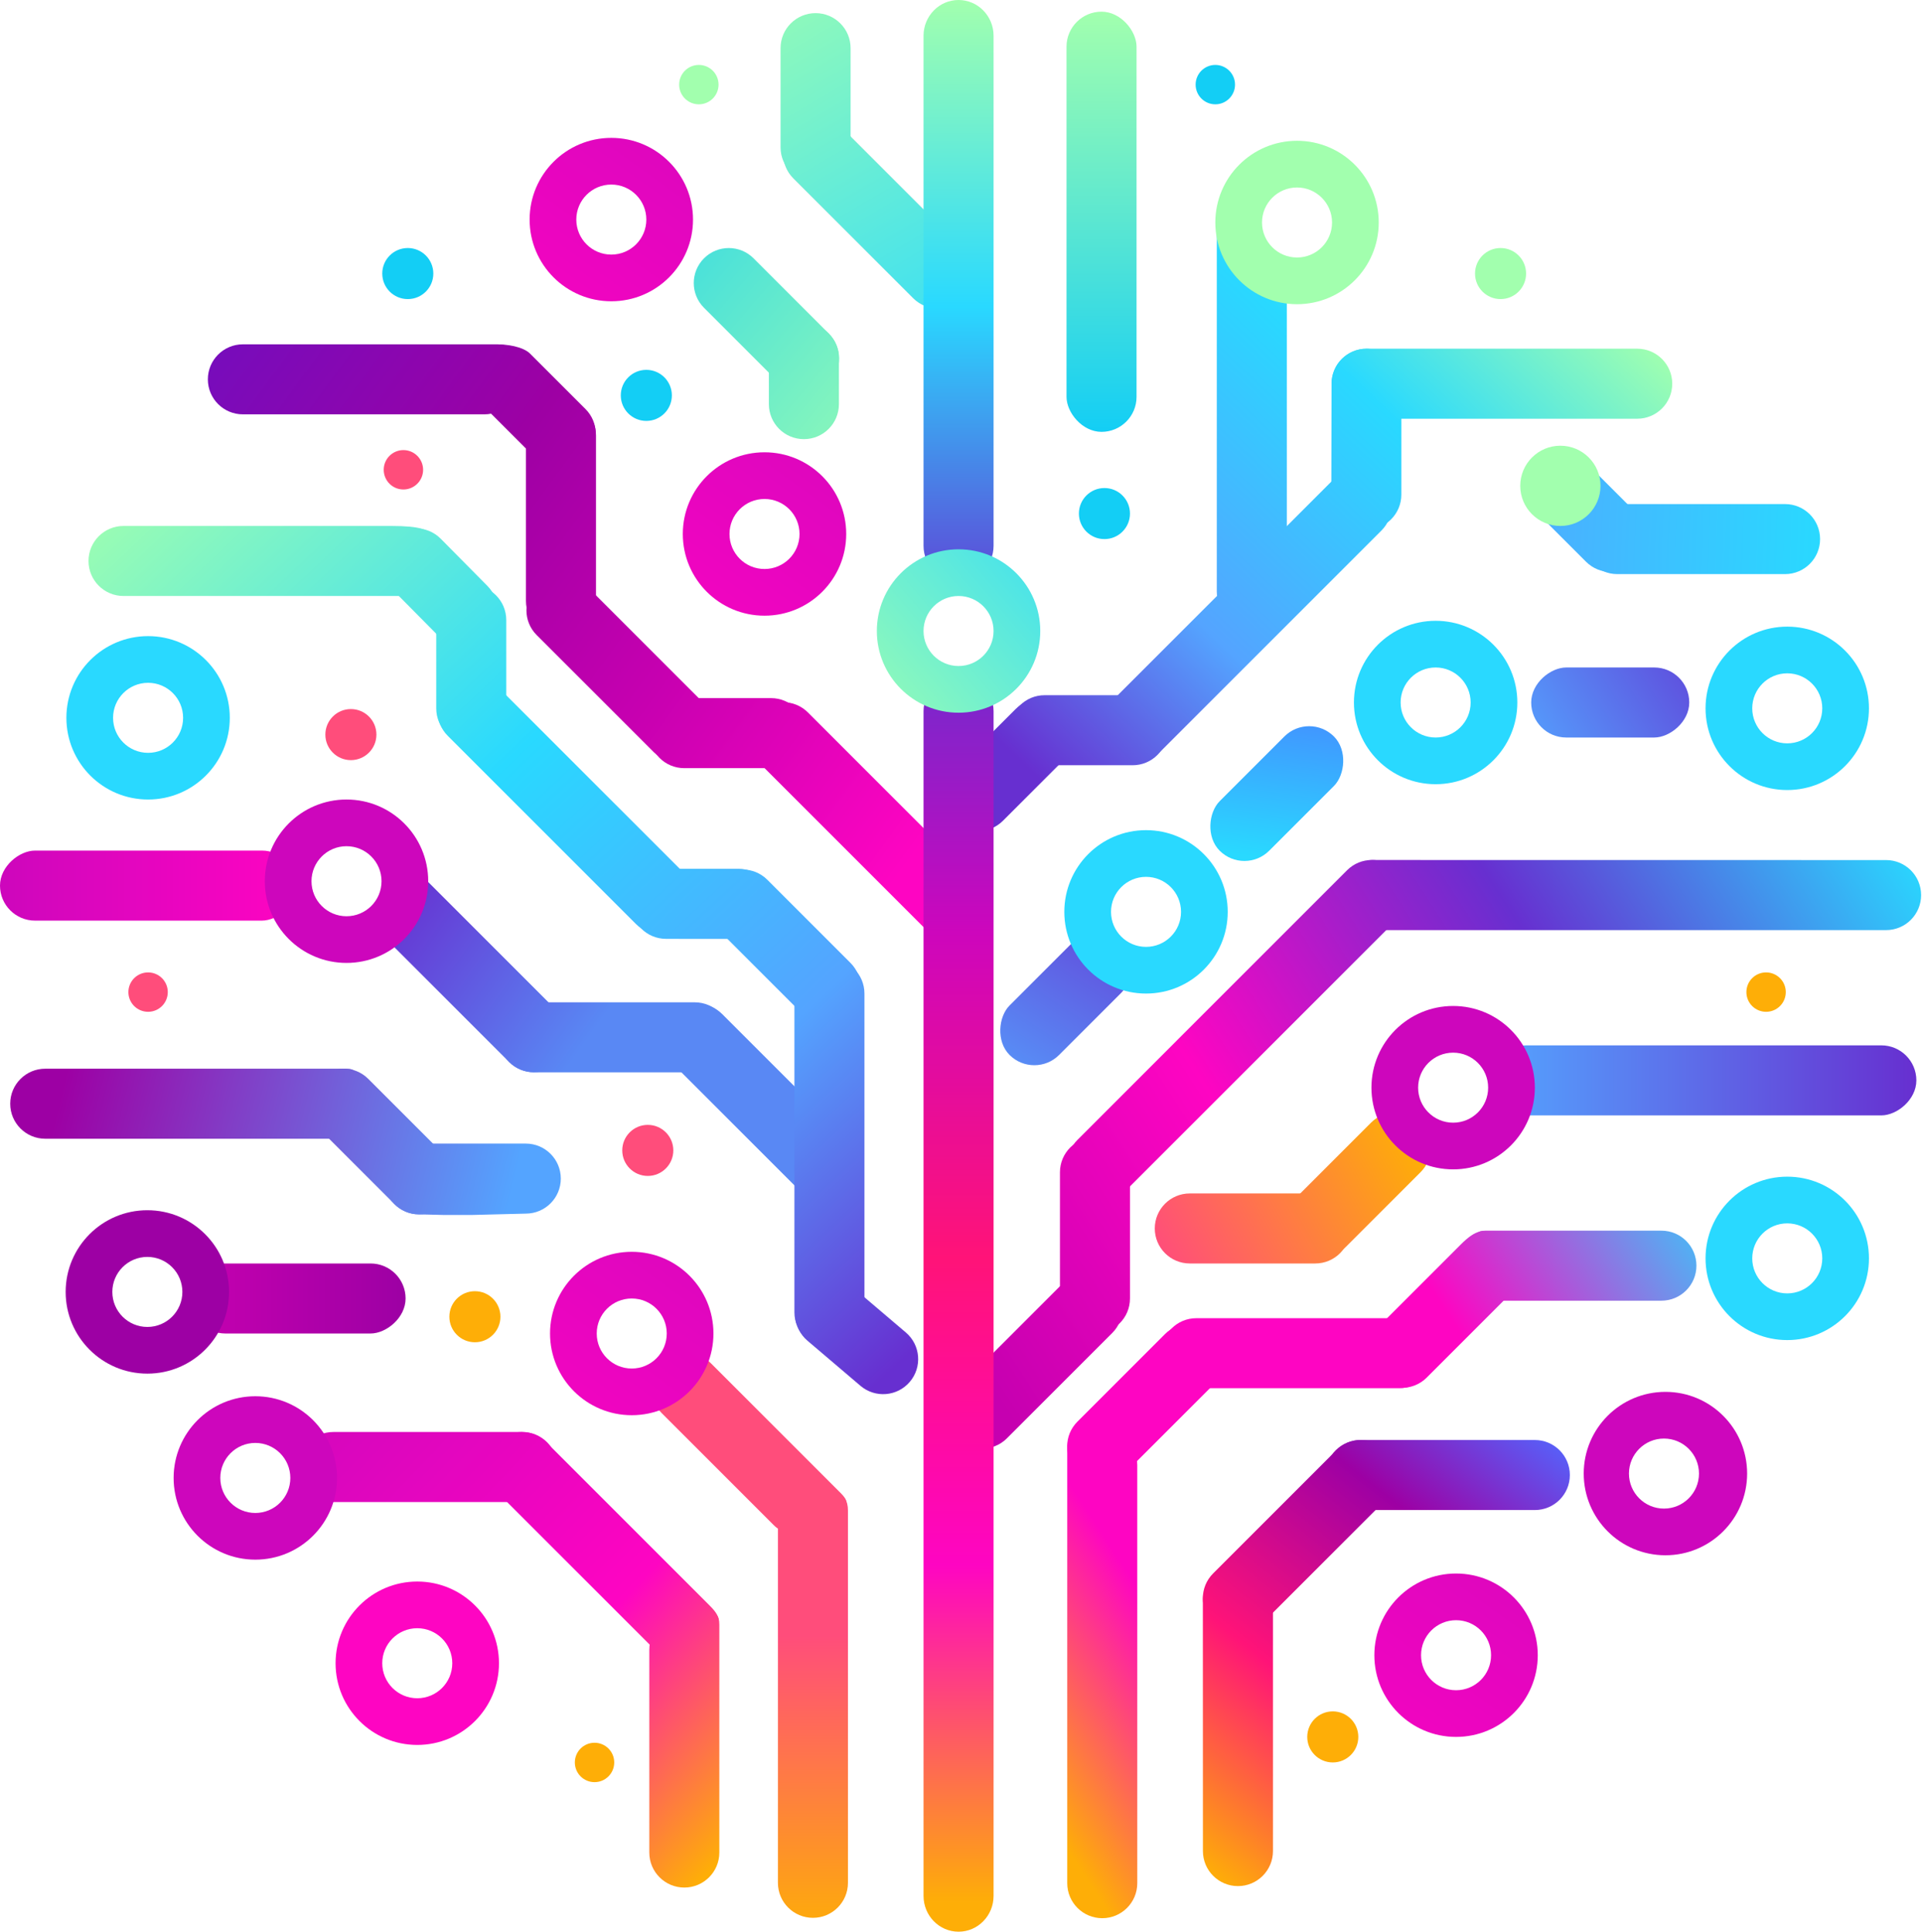 <svg width="1984" height="1994" viewBox="0 0 1984 1994" fill="none" xmlns="http://www.w3.org/2000/svg">
<path d="M742.54 1912.3C742.54 1932.26 726.358 1948.44 706.395 1948.44C686.433 1948.44 670.25 1932.26 670.25 1912.3L670.25 1702.96C670.25 1683 686.433 1666.81 706.395 1666.81C726.358 1666.81 742.54 1657.03 742.54 1676.99V1912.3Z" fill="url(#paint0_linear_79_534)"/>
<path d="M732.916 1657.71C747.031 1671.83 743.416 1677.92 729.301 1692.04C715.185 1706.15 684.75 1711.78 670.635 1697.67L512.896 1539.93C498.781 1525.81 498.781 1502.93 512.896 1488.81C527.012 1474.7 549.897 1474.7 564.013 1488.81L732.916 1657.71Z" fill="url(#paint1_linear_79_534)"/>
<path d="M539.163 1478.18C559.125 1478.18 575.308 1494.36 575.308 1514.33C575.308 1534.29 559.125 1550.47 539.163 1550.47L344.13 1550.47C324.168 1550.47 307.985 1534.29 307.985 1514.33C307.985 1494.36 324.168 1478.18 344.13 1478.18L539.163 1478.18Z" fill="url(#paint2_linear_79_534)"/>
<path d="M357.291 1103.18C377.254 1103.18 359.944 1119.36 359.944 1139.32C359.944 1159.28 359.663 1175.47 339.701 1175.47L46.687 1175.47C26.725 1175.47 10.542 1159.28 10.542 1139.32C10.542 1119.36 26.725 1103.18 46.687 1103.18L357.291 1103.18Z" fill="url(#paint3_linear_79_534)"/>
<path d="M458.285 1191.82C472.4 1205.93 472.4 1228.82 458.285 1242.93C444.169 1257.05 421.284 1257.05 407.168 1242.93L329.025 1164.79C314.91 1150.68 314.91 1127.79 329.025 1113.67C343.141 1099.56 366.027 1099.56 380.142 1113.67L458.285 1191.82Z" fill="url(#paint4_linear_79_534)"/>
<path d="M542.745 1180.47C562.707 1180.47 578.89 1196.66 578.89 1216.62C578.89 1236.58 562.707 1252.76 542.745 1252.76L486.828 1254.16H458.285L432.234 1253.52C412.272 1253.52 396.089 1236.58 396.089 1216.62C396.089 1196.66 412.272 1180.47 432.234 1180.47L542.745 1180.47Z" fill="url(#paint5_linear_79_534)"/>
<rect x="418.68" y="1304.23" width="72.29" height="222.141" rx="36.145" transform="rotate(90 418.68 1304.23)" fill="url(#paint6_linear_79_534)"/>
<path d="M1173.96 1943.92C1173.96 1963.89 1157.78 1980.07 1137.81 1980.07C1117.85 1980.07 1101.67 1963.89 1101.67 1943.92L1101.67 1495.88C1101.67 1475.91 1117.85 1476.3 1137.81 1476.3C1157.78 1476.3 1173.96 1492.48 1173.96 1512.44L1173.96 1943.92Z" fill="url(#paint7_linear_79_534)"/>
<path d="M1163.28 1518.63C1149.17 1532.75 1126.28 1532.75 1112.17 1518.63C1098.05 1504.52 1098.05 1481.63 1112.17 1467.52L1202.63 1377.05C1216.75 1362.94 1239.63 1362.94 1253.75 1377.05C1267.86 1391.17 1267.86 1414.05 1253.75 1428.17L1163.28 1518.63Z" fill="url(#paint8_linear_79_534)"/>
<path d="M1234.95 1433C1214.99 1433 1198.81 1416.82 1198.81 1396.85C1198.81 1376.89 1214.99 1360.71 1234.95 1360.71H1444.29C1464.26 1360.71 1480.44 1376.89 1480.44 1396.85C1480.44 1416.82 1464.26 1433 1444.29 1433L1234.95 1433Z" fill="url(#paint9_linear_79_534)"/>
<path d="M1472.78 1422C1458.66 1436.12 1435.77 1436.12 1421.66 1422C1407.54 1407.89 1407.54 1385 1421.66 1370.89L1508.01 1284.54C1522.12 1270.42 1533.72 1264.89 1547.83 1279.01C1561.95 1293.12 1573.24 1321.54 1559.13 1335.65L1472.78 1422Z" fill="url(#paint10_linear_79_534)"/>
<path d="M1552.14 1342.64C1532.18 1342.64 1533.53 1326.45 1533.53 1306.49C1533.53 1286.53 1513.56 1270.35 1533.53 1270.35H1715.01C1734.97 1270.35 1751.15 1286.53 1751.15 1306.49C1751.15 1326.45 1734.97 1342.64 1715.01 1342.64H1552.14Z" fill="url(#paint11_linear_79_534)"/>
<rect x="1539.17" y="1151.37" width="72.29" height="439.011" rx="36.145" transform="rotate(-90 1539.17 1151.37)" fill="url(#paint12_linear_79_534)"/>
<path d="M1404.38 1558.75C1384.42 1558.75 1368.24 1542.57 1368.24 1522.61C1368.24 1502.65 1384.42 1486.46 1404.38 1486.46L1584.36 1486.46C1604.32 1486.46 1620.5 1502.65 1620.5 1522.61C1620.5 1542.57 1604.32 1558.75 1584.36 1558.75L1404.38 1558.75Z" fill="url(#paint13_linear_79_534)"/>
<path d="M1303.35 1675.34C1289.23 1689.45 1266.35 1689.45 1252.23 1675.34C1238.11 1661.22 1238.11 1638.34 1252.23 1624.22L1379.49 1496.96C1393.61 1482.85 1416.49 1482.85 1430.61 1496.96C1444.72 1511.08 1444.72 1533.96 1430.61 1548.08L1303.35 1675.34Z" fill="url(#paint14_linear_79_534)"/>
<path d="M1314.02 1910.79C1314.02 1930.75 1297.84 1946.94 1277.88 1946.94C1257.91 1946.94 1241.73 1930.75 1241.73 1910.79L1241.66 1651C1241.66 1631.04 1257.91 1645.73 1277.88 1645.73C1297.84 1645.73 1314.02 1644.7 1314.02 1664.66V1910.79Z" fill="url(#paint15_linear_79_534)"/>
<rect x="1067.7" y="1114.56" width="72.29" height="163.158" rx="36.145" transform="rotate(-135 1067.7 1114.56)" fill="url(#paint16_linear_79_534)"/>
<rect x="1284.57" y="903.712" width="72.29" height="166.787" rx="36.145" transform="rotate(-135 1284.57 903.712)" fill="url(#paint17_linear_79_534)"/>
<rect x="1580.59" y="761.304" width="72.29" height="163.158" rx="36.145" transform="rotate(-90 1580.59 761.304)" fill="url(#paint18_linear_79_534)"/>
<path d="M1035.27 847.262C1021.16 861.378 998.27 861.378 984.154 847.262C970.039 833.147 970.039 810.261 984.154 796.145L1048.41 731.892C1062.52 717.777 1085.41 717.777 1099.52 731.892C1113.64 746.008 1113.64 768.893 1099.52 783.009L1035.27 847.262Z" fill="url(#paint19_linear_79_534)"/>
<path d="M1078.33 789.919C1058.36 789.919 1042.18 773.736 1042.18 753.774C1042.18 733.812 1058.36 717.629 1078.33 717.629H1169.19C1189.16 717.629 1205.34 733.812 1205.34 753.774C1205.34 773.736 1189.16 789.919 1169.19 789.919H1078.33Z" fill="url(#paint20_linear_79_534)"/>
<path d="M1198.68 774.972C1184.56 789.088 1161.68 789.088 1147.56 774.972C1133.44 760.857 1133.44 737.971 1147.56 723.855L1374.9 496.517C1389.01 482.401 1411.9 482.401 1426.02 496.517C1440.13 510.632 1440.13 533.518 1426.02 547.633L1198.68 774.972Z" fill="url(#paint21_linear_79_534)"/>
<path d="M1328.33 610.7C1328.33 630.662 1312.15 646.845 1292.18 646.845C1272.22 646.845 1256.04 630.662 1256.04 610.7L1256.04 229.671C1256.04 209.709 1270.72 243.602 1290.68 243.602C1310.64 243.602 1328.33 292.165 1328.33 312.127V610.7Z" fill="url(#paint22_linear_79_534)"/>
<path d="M1446.55 510.548C1446.55 530.511 1430.37 546.693 1410.41 546.693C1390.45 546.693 1374.26 530.511 1374.26 510.548L1374.52 396.089C1374.52 376.127 1390.7 359.944 1410.66 359.944C1430.63 359.944 1446.55 388.175 1446.55 408.137V510.548Z" fill="url(#paint23_linear_79_534)"/>
<path d="M1410.66 432.234C1390.7 432.234 1374.52 416.052 1374.52 396.089C1374.52 376.127 1390.7 359.944 1410.66 359.944H1690.03C1710 359.944 1726.18 376.127 1726.18 396.089C1726.18 416.052 1710 432.234 1690.03 432.234H1410.66Z" fill="url(#paint24_linear_79_534)"/>
<path d="M1669.45 592.628C1649.49 592.628 1633.3 576.445 1633.3 556.483C1633.3 536.52 1649.49 520.338 1669.45 520.338H1842.64C1862.61 520.338 1878.79 536.52 1878.79 556.483C1878.79 576.445 1862.61 592.628 1842.64 592.628H1669.45Z" fill="url(#paint25_linear_79_534)"/>
<path d="M1583.56 526.229C1569.44 512.113 1569.44 489.228 1583.56 475.112C1597.67 460.997 1620.56 460.997 1634.68 475.112L1688.32 528.751C1702.43 542.867 1702.43 565.752 1688.32 579.868C1674.2 593.983 1651.31 593.983 1637.2 579.868L1583.56 526.229Z" fill="url(#paint26_linear_79_534)"/>
<rect x="1173.21" y="445.789" width="72.29" height="433.74" rx="36.145" transform="rotate(180 1173.21 445.789)" fill="url(#paint27_linear_79_534)"/>
<rect x="1019.49" y="282.374" width="72.29" height="247.396" rx="36.145" transform="rotate(135 1019.49 282.374)" fill="#D9D9D9"/>
<path d="M878.022 152.11C878.022 172.073 861.84 188.255 841.877 188.255C821.915 188.255 805.732 172.073 805.732 152.11L805.732 49.699C805.732 29.737 821.915 13.554 841.877 13.554C861.84 13.554 878.022 29.737 878.022 49.699L878.022 152.11Z" fill="url(#paint28_linear_79_534)"/>
<path d="M993.935 256.816C1008.05 270.931 1008.05 293.817 993.935 307.933C979.819 322.048 956.933 322.048 942.818 307.933L818.999 184.114C804.884 169.998 804.884 147.112 818.999 132.997C833.115 118.881 856 118.881 870.116 132.997L993.935 256.816Z" fill="url(#paint29_linear_79_534)"/>
<path d="M865.975 417.174C865.975 437.136 849.792 453.319 829.83 453.319C809.867 453.319 793.685 437.136 793.685 417.174L793.685 369.733C793.685 349.771 809.867 333.588 829.83 333.588C849.792 333.588 865.975 349.771 865.975 369.733V417.174Z" fill="url(#paint30_linear_79_534)"/>
<path d="M855.623 344.41C869.738 358.525 869.738 381.411 855.623 395.526C841.507 409.642 818.622 409.642 804.506 395.526L726.731 317.751C712.616 303.636 712.616 280.75 726.731 266.635C740.847 252.519 763.732 252.519 777.848 266.635L855.623 344.41Z" fill="url(#paint31_linear_79_534)"/>
<path d="M1389.34 1287.04C1375.22 1301.16 1352.34 1301.16 1338.22 1287.04C1324.11 1272.93 1324.11 1250.04 1338.22 1235.93L1415.29 1158.86C1429.41 1144.74 1452.3 1144.74 1466.41 1158.86C1480.53 1172.97 1480.53 1195.86 1466.41 1209.97L1389.34 1287.04Z" fill="url(#paint32_linear_79_534)"/>
<path d="M1228.18 1304.23C1208.21 1304.23 1192.03 1288.05 1192.03 1268.09C1192.03 1248.13 1208.21 1231.94 1228.18 1231.94L1357.7 1231.94C1377.66 1231.94 1393.84 1248.13 1393.84 1268.09C1393.84 1288.05 1377.66 1304.23 1357.7 1304.23L1228.18 1304.23Z" fill="url(#paint33_linear_79_534)"/>
<path d="M694.304 1097.83C680.188 1083.72 680.188 1060.83 694.304 1046.72C708.419 1032.6 731.305 1032.6 745.42 1046.72L862.756 1164.05C876.872 1178.17 876.872 1201.05 862.756 1215.17C848.641 1229.29 842.439 1245.97 828.324 1231.85L694.304 1097.83Z" fill="url(#paint34_linear_79_534)"/>
<path d="M551.212 1106.94C531.249 1106.94 515.067 1090.76 515.067 1070.8C515.067 1050.83 531.249 1034.65 551.212 1034.65L717.15 1034.65C737.112 1034.65 753.295 1050.83 753.295 1070.8C753.295 1090.76 737.112 1106.94 717.15 1106.94H551.212Z" fill="url(#paint35_linear_79_534)"/>
<path d="M408.093 978.795C393.978 964.679 393.978 941.793 408.093 927.678C422.209 913.562 426.402 894.87 440.518 908.985L576.546 1045.01C590.662 1059.13 590.662 1082.01 576.546 1096.13C562.431 1110.25 539.545 1110.25 525.429 1096.13L408.093 978.795Z" fill="url(#paint36_linear_79_534)"/>
<rect y="950.313" width="72.29" height="306.48" rx="36.145" transform="rotate(-90 0 950.313)" fill="url(#paint37_linear_79_534)"/>
<rect x="666.424" y="969.138" width="72.29" height="131.779" rx="36.145" transform="rotate(-90 666.424 969.138)" fill="#D9D9D9"/>
<path d="M833.459 1383.91C818.257 1370.97 816.422 1348.16 829.361 1332.96C842.299 1317.75 865.111 1315.92 880.313 1328.86L935.068 1375.46C950.27 1388.4 952.105 1411.21 939.166 1426.41C926.228 1441.62 903.416 1443.45 888.214 1430.51L833.459 1383.91Z" fill="url(#paint38_linear_79_534)"/>
<path d="M820.04 1025.61C820.04 1005.65 836.222 989.47 856.185 989.47C876.147 989.47 892.33 1005.65 892.33 1025.61V1354.69C892.33 1374.65 876.147 1390.83 856.185 1390.83C836.222 1390.83 820.04 1374.65 820.04 1354.69V1025.61Z" fill="url(#paint39_linear_79_534)"/>
<path d="M741.006 959.294C726.89 945.178 726.89 922.292 741.006 908.177C755.121 894.061 778.007 894.061 792.123 908.177L877.894 993.948C892.009 1008.06 892.009 1030.95 877.894 1045.06C863.778 1059.18 840.892 1059.18 826.777 1045.06L741.006 959.294Z" fill="url(#paint40_linear_79_534)"/>
<path d="M687.508 969.138C667.546 969.138 651.363 952.956 651.363 932.993C651.363 913.031 667.546 896.848 687.508 896.848H762.057C782.019 896.848 798.202 913.031 798.202 932.993C798.202 952.956 782.019 969.138 762.057 969.138H687.508Z" fill="url(#paint41_linear_79_534)"/>
<path d="M462.174 759.529C448.058 745.413 448.058 722.527 462.174 708.412C476.289 694.296 499.175 694.296 513.29 708.412L707.602 902.724C721.718 916.839 721.718 939.725 707.602 953.84C693.487 967.956 670.601 967.956 656.486 953.84L462.174 759.529Z" fill="url(#paint42_linear_79_534)"/>
<path d="M450.306 640.068C450.306 620.106 466.489 603.923 486.451 603.923C506.414 603.923 522.596 620.106 522.596 640.068V731.184C522.596 751.146 506.414 767.329 486.451 767.329C466.489 767.329 450.306 751.146 450.306 731.184V640.068Z" fill="url(#paint43_linear_79_534)"/>
<path d="M403.594 606.988C389.552 592.799 389.672 569.914 403.861 555.872C418.05 541.831 440.936 541.95 454.977 556.139L503.101 604.769C517.143 618.958 517.023 641.844 502.834 655.885C488.645 669.927 465.76 669.807 451.718 655.618L403.594 606.988Z" fill="url(#paint44_linear_79_534)"/>
<path d="M127.502 615.218C107.54 615.218 91.357 599.036 91.357 579.073C91.357 559.111 107.54 542.928 127.502 542.928L403.861 542.928C464.614 542.928 440.006 559.111 440.006 579.073C440.006 599.036 435.63 615.218 415.667 615.218L127.502 615.218Z" fill="url(#paint45_linear_79_534)"/>
<path d="M875.304 1943.55C875.304 1963.51 859.122 1979.69 839.159 1979.69C819.197 1979.69 803.014 1963.51 803.014 1943.55L803.014 1573.06C803.014 1553.1 819.197 1536.92 839.159 1536.92C859.122 1536.92 875.304 1539.17 875.304 1559.13V1943.55Z" fill="url(#paint46_linear_79_534)"/>
<path d="M682.88 1458.51C668.764 1444.4 668.764 1421.51 682.88 1407.4C696.995 1393.28 719.881 1393.28 733.996 1407.4L867.658 1541.06C882.164 1555.56 868.794 1557.44 854.679 1571.56C840.563 1585.67 812.987 1588.62 798.871 1574.5L682.88 1458.51Z" fill="url(#paint47_linear_79_534)"/>
<path d="M1430.98 960.102C1411.02 960.102 1426.6 943.919 1426.6 923.957C1426.6 903.995 1397.22 887.74 1417.19 887.74L1946.94 887.812C1966.9 887.812 1983.08 903.995 1983.08 923.957C1983.08 943.919 1966.9 960.102 1946.94 960.102L1430.98 960.102Z" fill="url(#paint48_linear_79_534)"/>
<path d="M1163.38 1227.71C1149.26 1241.82 1126.37 1241.82 1112.26 1227.71C1098.14 1213.59 1098.14 1190.7 1112.26 1176.59L1390.54 898.31C1404.65 884.194 1427.54 884.194 1441.65 898.31C1455.77 912.425 1455.77 935.311 1441.65 949.427L1163.38 1227.71Z" fill="url(#paint49_linear_79_534)"/>
<path d="M1166.43 1340.38C1166.43 1360.34 1150.25 1376.52 1130.28 1376.52C1110.32 1376.52 1094.14 1360.34 1094.14 1340.38L1094.14 1210.11C1094.14 1190.14 1110.32 1173.96 1130.28 1173.96C1150.25 1173.96 1166.43 1190.14 1166.43 1210.11L1166.43 1340.38Z" fill="url(#paint50_linear_79_534)"/>
<path d="M1039.4 1484.71C1025.29 1498.82 1002.4 1498.82 988.284 1484.71C974.168 1470.59 974.168 1447.71 988.284 1433.59L1096.98 1324.89C1111.1 1310.77 1133.99 1310.77 1148.1 1324.89C1162.22 1339.01 1162.22 1361.89 1148.1 1376.01L1039.4 1484.71Z" fill="url(#paint51_linear_79_534)"/>
<path d="M782.882 786.56C768.767 772.444 768.767 749.558 782.882 735.443C796.998 721.327 819.883 721.327 833.999 735.443L1004.57 906.019C1018.69 920.135 1018.69 943.02 1004.57 957.136C990.459 971.251 967.574 971.251 953.458 957.136L782.882 786.56Z" fill="url(#paint52_linear_79_534)"/>
<path d="M499.961 420.053C485.846 405.937 485.846 383.052 499.961 368.936C479.298 352.79 533.05 350.908 547.166 365.024L604.362 422.22C618.477 436.335 618.477 459.221 604.362 473.337C590.246 487.452 567.36 487.452 553.245 473.337L499.961 420.053Z" fill="url(#paint53_linear_79_534)"/>
<path d="M706.333 792.932C686.371 792.932 670.188 776.749 670.188 756.787C670.188 736.824 686.371 720.641 706.333 720.641H795.943C815.905 720.641 832.088 736.824 832.088 756.787C832.088 776.749 815.905 792.932 795.943 792.932H706.333Z" fill="url(#paint54_linear_79_534)"/>
<path d="M553.999 655.569C539.884 641.453 539.884 618.568 553.999 604.452C568.115 590.337 591 590.337 605.116 604.452L725.888 725.225C740.004 739.34 740.004 762.226 725.888 776.342C711.773 790.457 688.887 790.457 674.772 776.342L553.999 655.569Z" fill="url(#paint55_linear_79_534)"/>
<path d="M542.928 449.554C542.928 429.592 559.111 413.409 579.073 413.409C599.035 413.409 615.218 429.592 615.218 449.554V620.352C615.218 640.315 599.035 656.497 579.073 656.497C559.111 656.497 542.928 640.315 542.928 620.352V449.554Z" fill="url(#paint56_linear_79_534)"/>
<path d="M513.56 355.426C533.522 355.426 536.106 371.609 536.106 391.571C536.106 411.533 519.924 427.716 499.961 427.716L250.711 427.716C230.749 427.716 214.566 411.533 214.566 391.571C214.566 371.609 230.749 355.426 250.711 355.426L513.56 355.426Z" fill="url(#paint57_linear_79_534)"/>
<path fill-rule="evenodd" clip-rule="evenodd" d="M631.032 310.998C677.611 310.998 715.37 273.238 715.37 226.659C715.37 180.081 677.611 142.321 631.032 142.321C584.453 142.321 546.693 180.081 546.693 226.659C546.693 273.238 584.453 310.998 631.032 310.998ZM631.032 262.805C650.994 262.805 667.177 246.622 667.177 226.66C667.177 206.697 650.994 190.515 631.032 190.515C611.069 190.515 594.887 206.697 594.887 226.66C594.887 246.622 611.069 262.805 631.032 262.805Z" fill="url(#paint58_linear_79_534)"/>
<path fill-rule="evenodd" clip-rule="evenodd" d="M789.166 635.55C835.745 635.55 873.505 597.79 873.505 551.211C873.505 504.633 835.745 466.873 789.166 466.873C742.588 466.873 704.828 504.633 704.828 551.211C704.828 597.79 742.588 635.55 789.166 635.55ZM789.166 587.356C809.129 587.356 825.311 571.174 825.311 551.211C825.311 531.249 809.129 515.066 789.166 515.066C769.204 515.066 753.021 531.249 753.021 551.211C753.021 571.174 769.204 587.356 789.166 587.356Z" fill="url(#paint59_linear_79_534)"/>
<path fill-rule="evenodd" clip-rule="evenodd" d="M152.864 825.311C199.443 825.311 237.202 787.552 237.202 740.973C237.202 694.394 199.443 656.635 152.864 656.635C106.285 656.635 68.525 694.394 68.525 740.973C68.525 787.552 106.285 825.311 152.864 825.311ZM152.864 777.118C172.826 777.118 189.009 760.935 189.009 740.973C189.009 721.01 172.826 704.828 152.864 704.828C132.901 704.828 116.719 721.01 116.719 740.973C116.719 760.935 132.901 777.118 152.864 777.118Z" fill="#29D9FF"/>
<path fill-rule="evenodd" clip-rule="evenodd" d="M357.685 993.988C404.264 993.988 442.023 956.228 442.023 909.65C442.023 863.071 404.264 825.311 357.685 825.311C311.106 825.311 273.347 863.071 273.347 909.65C273.347 956.228 311.106 993.988 357.685 993.988ZM357.685 945.795C377.647 945.795 393.83 929.612 393.83 909.65C393.83 889.687 377.647 873.505 357.685 873.505C337.723 873.505 321.54 889.687 321.54 909.65C321.54 929.612 337.723 945.795 357.685 945.795Z" fill="#CD06BC"/>
<path fill-rule="evenodd" clip-rule="evenodd" d="M152.11 1417.94C198.689 1417.94 236.448 1380.18 236.448 1333.6C236.448 1287.02 198.689 1249.26 152.11 1249.26C105.531 1249.26 67.772 1287.02 67.772 1333.6C67.772 1380.18 105.531 1417.94 152.11 1417.94ZM152.11 1369.75C172.072 1369.75 188.255 1353.56 188.255 1333.6C188.255 1313.64 172.072 1297.46 152.11 1297.46C132.148 1297.46 115.965 1313.64 115.965 1333.6C115.965 1353.56 132.148 1369.75 152.11 1369.75Z" fill="#9D00A4"/>
<path fill-rule="evenodd" clip-rule="evenodd" d="M652.117 1460.86C698.695 1460.86 736.455 1423.1 736.455 1376.52C736.455 1329.94 698.695 1292.18 652.117 1292.18C605.538 1292.18 567.778 1329.94 567.778 1376.52C567.778 1423.1 605.538 1460.86 652.117 1460.86ZM652.117 1412.67C672.079 1412.67 688.262 1396.49 688.262 1376.52C688.262 1356.56 672.079 1340.38 652.117 1340.38C632.154 1340.38 615.972 1356.56 615.972 1376.52C615.972 1396.49 632.154 1412.67 652.117 1412.67Z" fill="url(#paint60_linear_79_534)"/>
<path fill-rule="evenodd" clip-rule="evenodd" d="M1481.95 809.498C1528.52 809.498 1566.28 771.738 1566.28 725.159C1566.28 678.581 1528.52 640.821 1481.95 640.821C1435.37 640.821 1397.61 678.581 1397.61 725.159C1397.61 771.738 1435.37 809.498 1481.95 809.498ZM1481.95 761.304C1501.91 761.304 1518.09 745.122 1518.09 725.159C1518.09 705.197 1501.91 689.014 1481.95 689.014C1461.98 689.014 1445.8 705.197 1445.8 725.159C1445.8 745.122 1461.98 761.304 1481.95 761.304Z" fill="#29D9FF"/>
<path fill-rule="evenodd" clip-rule="evenodd" d="M1844.9 815.522C1891.48 815.522 1929.24 777.762 1929.24 731.184C1929.24 684.605 1891.48 646.845 1844.9 646.845C1798.32 646.845 1760.56 684.605 1760.56 731.184C1760.56 777.762 1798.32 815.522 1844.9 815.522ZM1844.9 767.329C1864.86 767.329 1881.05 751.146 1881.05 731.184C1881.05 711.221 1864.86 695.039 1844.9 695.039C1824.94 695.039 1808.76 711.221 1808.76 731.184C1808.76 751.146 1824.94 767.329 1844.9 767.329Z" fill="#29D9FF"/>
<path fill-rule="evenodd" clip-rule="evenodd" d="M1719.15 1605.44C1765.73 1605.44 1803.49 1567.68 1803.49 1521.1C1803.49 1474.52 1765.73 1436.76 1719.15 1436.76C1672.57 1436.76 1634.81 1474.52 1634.81 1521.1C1634.81 1567.68 1672.57 1605.44 1719.15 1605.44ZM1717.64 1557.25C1737.6 1557.25 1753.79 1541.07 1753.79 1521.1C1753.79 1501.14 1737.6 1484.96 1717.64 1484.96C1697.68 1484.96 1681.5 1501.14 1681.5 1521.1C1681.5 1541.07 1697.68 1557.25 1717.64 1557.25Z" fill="#CD06BC"/>
<circle cx="1375.77" cy="1792.94" r="26.356" fill="#FEAE07"/>
<circle cx="1140.07" cy="530.127" r="26.356" fill="#13CEF5"/>
<circle cx="1548.96" cy="282.383" r="26.356" fill="#A2FFAE"/>
<circle cx="1610.71" cy="501.512" r="41.416" fill="#A2FFAE"/>
<circle cx="667.177" cy="408.137" r="26.356" fill="#13CEF5"/>
<circle cx="490.217" cy="1359.2" r="26.356" fill="#FEAE07"/>
<circle cx="668.683" cy="1187.51" r="26.356" fill="#FF4D7B"/>
<circle cx="362.203" cy="758.292" r="26.356" fill="#FF4D7B"/>
<circle cx="420.939" cy="282.383" r="26.356" fill="#13CEF5"/>
<circle cx="416.42" cy="484.946" r="20.332" fill="#FF4D7B"/>
<circle cx="152.863" cy="1024.11" r="20.332" fill="#FF4D7B"/>
<circle cx="613.712" cy="1819.3" r="20.332" fill="#FEAE07"/>
<circle cx="1823.06" cy="1024.11" r="20.332" fill="#FEAE07"/>
<circle cx="1254.53" cy="87.35" r="20.332" fill="#13CEF5"/>
<circle cx="721.394" cy="87.35" r="20.332" fill="#A2FFAE"/>
<path fill-rule="evenodd" clip-rule="evenodd" d="M1500.02 1207.09C1546.6 1207.09 1584.36 1169.33 1584.36 1122.75C1584.36 1076.18 1546.6 1038.42 1500.02 1038.42C1453.44 1038.42 1415.68 1076.18 1415.68 1122.75C1415.68 1169.33 1453.44 1207.09 1500.02 1207.09ZM1500.02 1158.9C1519.98 1158.9 1536.16 1142.72 1536.16 1122.75C1536.16 1102.79 1519.98 1086.61 1500.02 1086.61C1480.06 1086.61 1463.87 1102.79 1463.87 1122.75C1463.87 1142.72 1480.06 1158.9 1500.02 1158.9Z" fill="#CD06BC"/>
<path fill-rule="evenodd" clip-rule="evenodd" d="M1844.9 1383.3C1891.48 1383.3 1929.24 1345.54 1929.24 1298.96C1929.24 1252.38 1891.48 1214.62 1844.9 1214.62C1798.32 1214.62 1760.56 1252.38 1760.56 1298.96C1760.56 1345.54 1798.32 1383.3 1844.9 1383.3ZM1844.9 1335.11C1864.86 1335.11 1881.05 1318.92 1881.05 1298.96C1881.05 1279 1864.86 1262.82 1844.9 1262.82C1824.94 1262.82 1808.76 1279 1808.76 1298.96C1808.76 1318.92 1824.94 1335.11 1844.9 1335.11Z" fill="#29D9FF"/>
<path fill-rule="evenodd" clip-rule="evenodd" d="M1338.87 314.01C1385.45 314.01 1423.21 276.25 1423.21 229.672C1423.21 183.093 1385.45 145.333 1338.87 145.333C1292.29 145.333 1254.53 183.093 1254.53 229.672C1254.53 276.25 1292.29 314.01 1338.87 314.01ZM1338.87 265.817C1358.83 265.817 1375.02 249.634 1375.02 229.672C1375.02 209.709 1358.83 193.527 1338.87 193.527C1318.91 193.527 1302.73 209.709 1302.73 229.672C1302.73 249.634 1318.91 265.817 1338.87 265.817Z" fill="#A2FFAE"/>
<path fill-rule="evenodd" clip-rule="evenodd" d="M1183 1025.61C1229.58 1025.61 1267.33 987.855 1267.33 941.276C1267.33 894.698 1229.58 856.938 1183 856.938C1136.42 856.938 1098.66 894.698 1098.66 941.276C1098.66 987.855 1136.42 1025.61 1183 1025.61ZM1183 977.422C1202.96 977.422 1219.14 961.239 1219.14 941.276C1219.14 921.314 1202.96 905.131 1183 905.131C1163.03 905.131 1146.85 921.314 1146.85 941.276C1146.85 961.239 1163.03 977.422 1183 977.422Z" fill="#29D9FF"/>
<path fill-rule="evenodd" clip-rule="evenodd" d="M1503.03 1792.94C1549.61 1792.94 1587.37 1755.18 1587.37 1708.6C1587.37 1662.03 1549.61 1624.27 1503.03 1624.27C1456.45 1624.27 1418.69 1662.03 1418.69 1708.6C1418.69 1755.18 1456.45 1792.94 1503.03 1792.94ZM1503.03 1744.75C1522.99 1744.75 1539.17 1728.57 1539.17 1708.6C1539.17 1688.64 1522.99 1672.46 1503.03 1672.46C1483.07 1672.46 1466.88 1688.64 1466.88 1708.6C1466.88 1728.57 1483.07 1744.75 1503.03 1744.75Z" fill="url(#paint61_linear_79_534)"/>
<path fill-rule="evenodd" clip-rule="evenodd" d="M430.728 1801.23C477.307 1801.23 515.066 1763.47 515.066 1716.89C515.066 1670.31 477.307 1632.55 430.728 1632.55C384.149 1632.55 346.39 1670.31 346.39 1716.89C346.39 1763.47 384.149 1801.23 430.728 1801.23ZM430.728 1753.03C450.69 1753.03 466.873 1736.85 466.873 1716.89C466.873 1696.93 450.69 1680.74 430.728 1680.74C410.766 1680.74 394.583 1696.93 394.583 1716.89C394.583 1736.85 410.766 1753.03 430.728 1753.03Z" fill="#FE05C2"/>
<path fill-rule="evenodd" clip-rule="evenodd" d="M263.557 1609.96C310.136 1609.96 347.895 1572.2 347.895 1525.62C347.895 1479.04 310.136 1441.28 263.557 1441.28C216.978 1441.28 179.219 1479.04 179.219 1525.62C179.219 1572.2 216.978 1609.96 263.557 1609.96ZM263.557 1561.77C283.519 1561.77 299.702 1545.58 299.702 1525.62C299.702 1505.66 283.519 1489.48 263.557 1489.48C243.595 1489.48 227.412 1505.66 227.412 1525.62C227.412 1545.58 243.595 1561.77 263.557 1561.77Z" fill="#CD06BC"/>
<path d="M953.325 734.186C953.325 713.785 969.508 697.246 989.47 697.246C1009.43 697.246 1025.62 713.785 1025.62 734.186V1957.06C1025.62 1977.46 1009.43 1994 989.47 1994C969.508 1994 953.325 1977.46 953.325 1957.06V734.186Z" fill="url(#paint62_linear_79_534)"/>
<path d="M953.325 36.94C953.325 16.539 969.508 0 989.47 0C1009.43 0 1025.62 16.539 1025.62 36.94V563.338C1025.62 583.739 1009.43 600.278 989.47 600.278C969.508 600.278 953.325 583.739 953.325 563.338V36.94Z" fill="url(#paint63_linear_79_534)"/>
<path fill-rule="evenodd" clip-rule="evenodd" d="M989.47 735.702C1036.05 735.702 1073.81 697.942 1073.81 651.363C1073.81 604.784 1036.05 567.025 989.47 567.025C942.891 567.025 905.132 604.784 905.132 651.363C905.132 697.942 942.891 735.702 989.47 735.702ZM989.47 687.508C1009.43 687.508 1025.62 671.326 1025.62 651.363C1025.62 631.401 1009.43 615.218 989.47 615.218C969.508 615.218 953.325 631.401 953.325 651.363C953.325 671.326 969.508 687.508 989.47 687.508Z" fill="url(#paint64_linear_79_534)"/>
<defs>
<linearGradient id="paint0_linear_79_534" x1="717.5" y1="1948" x2="223.5" y2="1478" gradientUnits="userSpaceOnUse">
<stop stop-color="#FEAE07"/>
<stop offset="0.379" stop-color="#FE05C2"/>
<stop offset="1" stop-color="#CD06BC"/>
</linearGradient>
<linearGradient id="paint1_linear_79_534" x1="717.5" y1="1948" x2="223.5" y2="1478" gradientUnits="userSpaceOnUse">
<stop stop-color="#FEAE07"/>
<stop offset="0.379" stop-color="#FE05C2"/>
<stop offset="1" stop-color="#CD06BC"/>
</linearGradient>
<linearGradient id="paint2_linear_79_534" x1="717.5" y1="1948" x2="223.5" y2="1478" gradientUnits="userSpaceOnUse">
<stop stop-color="#FEAE07"/>
<stop offset="0.379" stop-color="#FE05C2"/>
<stop offset="1" stop-color="#CD06BC"/>
</linearGradient>
<linearGradient id="paint3_linear_79_534" x1="532" y1="1215" x2="69" y2="1103" gradientUnits="userSpaceOnUse">
<stop stop-color="#54A4FF"/>
<stop offset="1" stop-color="#9D00A4"/>
</linearGradient>
<linearGradient id="paint4_linear_79_534" x1="532" y1="1215" x2="69" y2="1103" gradientUnits="userSpaceOnUse">
<stop stop-color="#54A4FF"/>
<stop offset="1" stop-color="#9D00A4"/>
</linearGradient>
<linearGradient id="paint5_linear_79_534" x1="532" y1="1215" x2="69" y2="1103" gradientUnits="userSpaceOnUse">
<stop stop-color="#54A4FF"/>
<stop offset="1" stop-color="#9D00A4"/>
</linearGradient>
<linearGradient id="paint6_linear_79_534" x1="454.825" y1="1304.23" x2="454.825" y2="1526.37" gradientUnits="userSpaceOnUse">
<stop stop-color="#9D00A4"/>
<stop offset="1" stop-color="#C600B0"/>
</linearGradient>
<linearGradient id="paint7_linear_79_534" x1="1127" y1="1948.5" x2="1914" y2="1432" gradientUnits="userSpaceOnUse">
<stop stop-color="#FEAE07"/>
<stop offset="0.223" stop-color="#FE05C2"/>
<stop offset="0.671" stop-color="#FE05C2"/>
<stop offset="1" stop-color="#29D9FF"/>
</linearGradient>
<linearGradient id="paint8_linear_79_534" x1="1127" y1="1948.5" x2="1914" y2="1432" gradientUnits="userSpaceOnUse">
<stop stop-color="#FEAE07"/>
<stop offset="0.223" stop-color="#FE05C2"/>
<stop offset="0.671" stop-color="#FE05C2"/>
<stop offset="1" stop-color="#29D9FF"/>
</linearGradient>
<linearGradient id="paint9_linear_79_534" x1="1127" y1="1948.5" x2="1914" y2="1432" gradientUnits="userSpaceOnUse">
<stop stop-color="#FEAE07"/>
<stop offset="0.223" stop-color="#FE05C2"/>
<stop offset="0.671" stop-color="#FE05C2"/>
<stop offset="1" stop-color="#29D9FF"/>
</linearGradient>
<linearGradient id="paint10_linear_79_534" x1="1127" y1="1948.5" x2="1914" y2="1432" gradientUnits="userSpaceOnUse">
<stop stop-color="#FEAE07"/>
<stop offset="0.223" stop-color="#FE05C2"/>
<stop offset="0.671" stop-color="#FE05C2"/>
<stop offset="1" stop-color="#29D9FF"/>
</linearGradient>
<linearGradient id="paint11_linear_79_534" x1="1127" y1="1948.5" x2="1914" y2="1432" gradientUnits="userSpaceOnUse">
<stop stop-color="#FEAE07"/>
<stop offset="0.223" stop-color="#FE05C2"/>
<stop offset="0.671" stop-color="#FE05C2"/>
<stop offset="1" stop-color="#29D9FF"/>
</linearGradient>
<linearGradient id="paint12_linear_79_534" x1="1575.32" y1="1151.37" x2="1575.32" y2="1590.38" gradientUnits="userSpaceOnUse">
<stop stop-color="#54A4FF"/>
<stop offset="1" stop-color="#672FD0"/>
</linearGradient>
<linearGradient id="paint13_linear_79_534" x1="1259" y1="1947" x2="1621" y2="1486" gradientUnits="userSpaceOnUse">
<stop offset="0.004" stop-color="#FEAE07"/>
<stop offset="0.363" stop-color="#FF1378"/>
<stop offset="0.722" stop-color="#9D00A4"/>
<stop offset="1" stop-color="#5267FF"/>
</linearGradient>
<linearGradient id="paint14_linear_79_534" x1="1259" y1="1947" x2="1621" y2="1486" gradientUnits="userSpaceOnUse">
<stop offset="0.004" stop-color="#FEAE07"/>
<stop offset="0.363" stop-color="#FF1378"/>
<stop offset="0.722" stop-color="#9D00A4"/>
<stop offset="1" stop-color="#5267FF"/>
</linearGradient>
<linearGradient id="paint15_linear_79_534" x1="1259" y1="1947" x2="1621" y2="1486" gradientUnits="userSpaceOnUse">
<stop offset="0.004" stop-color="#FEAE07"/>
<stop offset="0.363" stop-color="#FF1378"/>
<stop offset="0.722" stop-color="#9D00A4"/>
<stop offset="1" stop-color="#5267FF"/>
</linearGradient>
<linearGradient id="paint16_linear_79_534" x1="1079.19" y1="1054.36" x2="1142.12" y2="1352.05" gradientUnits="userSpaceOnUse">
<stop stop-color="#54A4FF"/>
<stop offset="1" stop-color="#672FD0"/>
</linearGradient>
<linearGradient id="paint17_linear_79_534" x1="1272.39" y1="938.818" x2="1420.88" y2="1133.27" gradientUnits="userSpaceOnUse">
<stop stop-color="#29D9FF"/>
<stop offset="1" stop-color="#5267FF"/>
</linearGradient>
<linearGradient id="paint18_linear_79_534" x1="1545.9" y1="761.713" x2="1724.9" y2="1044.21" gradientUnits="userSpaceOnUse">
<stop stop-color="#54A4FF"/>
<stop offset="1" stop-color="#6711C5"/>
</linearGradient>
<linearGradient id="paint19_linear_79_534" x1="1045" y1="777.5" x2="1570.5" y2="223" gradientUnits="userSpaceOnUse">
<stop stop-color="#672FD0"/>
<stop offset="0.302" stop-color="#54A4FF"/>
<stop offset="0.682" stop-color="#29D9FF"/>
<stop offset="1" stop-color="#A2FFAE"/>
</linearGradient>
<linearGradient id="paint20_linear_79_534" x1="1045" y1="777.5" x2="1570.5" y2="223" gradientUnits="userSpaceOnUse">
<stop stop-color="#672FD0"/>
<stop offset="0.302" stop-color="#54A4FF"/>
<stop offset="0.682" stop-color="#29D9FF"/>
<stop offset="1" stop-color="#A2FFAE"/>
</linearGradient>
<linearGradient id="paint21_linear_79_534" x1="1045" y1="777.5" x2="1570.5" y2="223" gradientUnits="userSpaceOnUse">
<stop stop-color="#672FD0"/>
<stop offset="0.302" stop-color="#54A4FF"/>
<stop offset="0.682" stop-color="#29D9FF"/>
<stop offset="1" stop-color="#A2FFAE"/>
</linearGradient>
<linearGradient id="paint22_linear_79_534" x1="1045" y1="777.5" x2="1570.5" y2="223" gradientUnits="userSpaceOnUse">
<stop stop-color="#672FD0"/>
<stop offset="0.302" stop-color="#54A4FF"/>
<stop offset="0.682" stop-color="#29D9FF"/>
<stop offset="1" stop-color="#A2FFAE"/>
</linearGradient>
<linearGradient id="paint23_linear_79_534" x1="1045" y1="777.5" x2="1570.5" y2="223" gradientUnits="userSpaceOnUse">
<stop stop-color="#672FD0"/>
<stop offset="0.302" stop-color="#54A4FF"/>
<stop offset="0.682" stop-color="#29D9FF"/>
<stop offset="1" stop-color="#A2FFAE"/>
</linearGradient>
<linearGradient id="paint24_linear_79_534" x1="1045" y1="777.5" x2="1570.5" y2="223" gradientUnits="userSpaceOnUse">
<stop stop-color="#672FD0"/>
<stop offset="0.302" stop-color="#54A4FF"/>
<stop offset="0.682" stop-color="#29D9FF"/>
<stop offset="1" stop-color="#A2FFAE"/>
</linearGradient>
<linearGradient id="paint25_linear_79_534" x1="1511" y1="554" x2="1879" y2="569.5" gradientUnits="userSpaceOnUse">
<stop stop-color="#54A4FF"/>
<stop offset="1" stop-color="#29D9FF"/>
</linearGradient>
<linearGradient id="paint26_linear_79_534" x1="1511" y1="554" x2="1879" y2="569.5" gradientUnits="userSpaceOnUse">
<stop stop-color="#54A4FF"/>
<stop offset="1" stop-color="#29D9FF"/>
</linearGradient>
<linearGradient id="paint27_linear_79_534" x1="1209.35" y1="445.789" x2="1209.35" y2="879.529" gradientUnits="userSpaceOnUse">
<stop stop-color="#13CEF5"/>
<stop offset="1" stop-color="#A2FFAE"/>
</linearGradient>
<linearGradient id="paint28_linear_79_534" x1="947.5" y1="319" x2="736.5" y2="-44.5" gradientUnits="userSpaceOnUse">
<stop stop-color="#44E2EE"/>
<stop offset="1" stop-color="#A2FFAE"/>
</linearGradient>
<linearGradient id="paint29_linear_79_534" x1="947.5" y1="319" x2="736.5" y2="-44.5" gradientUnits="userSpaceOnUse">
<stop stop-color="#44E2EE"/>
<stop offset="1" stop-color="#A2FFAE"/>
</linearGradient>
<linearGradient id="paint30_linear_79_534" x1="903.5" y1="563.5" x2="494" y2="214" gradientUnits="userSpaceOnUse">
<stop stop-color="#A2FFAE"/>
<stop offset="1" stop-color="#13CEF5"/>
</linearGradient>
<linearGradient id="paint31_linear_79_534" x1="903.5" y1="563.5" x2="494" y2="214" gradientUnits="userSpaceOnUse">
<stop stop-color="#A2FFAE"/>
<stop offset="1" stop-color="#13CEF5"/>
</linearGradient>
<linearGradient id="paint32_linear_79_534" x1="1441.5" y1="1148" x2="1192" y2="1287.5" gradientUnits="userSpaceOnUse">
<stop stop-color="#FEAE07"/>
<stop offset="1" stop-color="#FF4D7B"/>
</linearGradient>
<linearGradient id="paint33_linear_79_534" x1="1441.5" y1="1148" x2="1192" y2="1287.5" gradientUnits="userSpaceOnUse">
<stop stop-color="#FEAE07"/>
<stop offset="1" stop-color="#FF4D7B"/>
</linearGradient>
<linearGradient id="paint34_linear_79_534" x1="818.5" y1="1221" x2="398" y2="922" gradientUnits="userSpaceOnUse">
<stop offset="0.501" stop-color="#5988F4"/>
<stop offset="1" stop-color="#672FD0"/>
</linearGradient>
<linearGradient id="paint35_linear_79_534" x1="818.5" y1="1221" x2="398" y2="922" gradientUnits="userSpaceOnUse">
<stop offset="0.501" stop-color="#5988F4"/>
<stop offset="1" stop-color="#672FD0"/>
</linearGradient>
<linearGradient id="paint36_linear_79_534" x1="818.5" y1="1221" x2="398" y2="922" gradientUnits="userSpaceOnUse">
<stop offset="0.501" stop-color="#5988F4"/>
<stop offset="1" stop-color="#672FD0"/>
</linearGradient>
<linearGradient id="paint37_linear_79_534" x1="36.145" y1="950.313" x2="36.145" y2="1256.79" gradientUnits="userSpaceOnUse">
<stop stop-color="#CD06BC"/>
<stop offset="1" stop-color="#FE05C2"/>
</linearGradient>
<linearGradient id="paint38_linear_79_534" x1="894" y1="1439" x2="53.5" y2="543" gradientUnits="userSpaceOnUse">
<stop stop-color="#672FD0"/>
<stop offset="0.27" stop-color="#54A4FF"/>
<stop offset="0.594" stop-color="#29D9FF"/>
<stop offset="1" stop-color="#A2FFAE"/>
</linearGradient>
<linearGradient id="paint39_linear_79_534" x1="894" y1="1439" x2="53.5" y2="543" gradientUnits="userSpaceOnUse">
<stop stop-color="#672FD0"/>
<stop offset="0.27" stop-color="#54A4FF"/>
<stop offset="0.594" stop-color="#29D9FF"/>
<stop offset="1" stop-color="#A2FFAE"/>
</linearGradient>
<linearGradient id="paint40_linear_79_534" x1="894" y1="1439" x2="53.5" y2="543" gradientUnits="userSpaceOnUse">
<stop stop-color="#672FD0"/>
<stop offset="0.27" stop-color="#54A4FF"/>
<stop offset="0.594" stop-color="#29D9FF"/>
<stop offset="1" stop-color="#A2FFAE"/>
</linearGradient>
<linearGradient id="paint41_linear_79_534" x1="894" y1="1439" x2="53.5" y2="543" gradientUnits="userSpaceOnUse">
<stop stop-color="#672FD0"/>
<stop offset="0.27" stop-color="#54A4FF"/>
<stop offset="0.594" stop-color="#29D9FF"/>
<stop offset="1" stop-color="#A2FFAE"/>
</linearGradient>
<linearGradient id="paint42_linear_79_534" x1="894" y1="1439" x2="53.5" y2="543" gradientUnits="userSpaceOnUse">
<stop stop-color="#672FD0"/>
<stop offset="0.27" stop-color="#54A4FF"/>
<stop offset="0.594" stop-color="#29D9FF"/>
<stop offset="1" stop-color="#A2FFAE"/>
</linearGradient>
<linearGradient id="paint43_linear_79_534" x1="894" y1="1439" x2="53.5" y2="543" gradientUnits="userSpaceOnUse">
<stop stop-color="#672FD0"/>
<stop offset="0.27" stop-color="#54A4FF"/>
<stop offset="0.594" stop-color="#29D9FF"/>
<stop offset="1" stop-color="#A2FFAE"/>
</linearGradient>
<linearGradient id="paint44_linear_79_534" x1="894" y1="1439" x2="53.5" y2="543" gradientUnits="userSpaceOnUse">
<stop stop-color="#672FD0"/>
<stop offset="0.27" stop-color="#54A4FF"/>
<stop offset="0.594" stop-color="#29D9FF"/>
<stop offset="1" stop-color="#A2FFAE"/>
</linearGradient>
<linearGradient id="paint45_linear_79_534" x1="894" y1="1439" x2="53.5" y2="543" gradientUnits="userSpaceOnUse">
<stop stop-color="#672FD0"/>
<stop offset="0.27" stop-color="#54A4FF"/>
<stop offset="0.594" stop-color="#29D9FF"/>
<stop offset="1" stop-color="#A2FFAE"/>
</linearGradient>
<linearGradient id="paint46_linear_79_534" x1="774" y1="1999" x2="774" y2="1688" gradientUnits="userSpaceOnUse">
<stop stop-color="#FEAE07"/>
<stop offset="1" stop-color="#FF4D7B"/>
</linearGradient>
<linearGradient id="paint47_linear_79_534" x1="774" y1="1999" x2="774" y2="1688" gradientUnits="userSpaceOnUse">
<stop stop-color="#FEAE07"/>
<stop offset="1" stop-color="#FF4D7B"/>
</linearGradient>
<linearGradient id="paint48_linear_79_534" x1="1038.5" y1="1457.5" x2="1964.5" y2="859" gradientUnits="userSpaceOnUse">
<stop stop-color="#C600B0"/>
<stop offset="0.323" stop-color="#FE05C2"/>
<stop offset="0.651" stop-color="#672FD0"/>
<stop offset="1" stop-color="#29D9FF"/>
</linearGradient>
<linearGradient id="paint49_linear_79_534" x1="1038.5" y1="1457.5" x2="1964.5" y2="859" gradientUnits="userSpaceOnUse">
<stop stop-color="#C600B0"/>
<stop offset="0.323" stop-color="#FE05C2"/>
<stop offset="0.651" stop-color="#672FD0"/>
<stop offset="1" stop-color="#29D9FF"/>
</linearGradient>
<linearGradient id="paint50_linear_79_534" x1="1038.5" y1="1457.5" x2="1964.5" y2="859" gradientUnits="userSpaceOnUse">
<stop stop-color="#C600B0"/>
<stop offset="0.323" stop-color="#FE05C2"/>
<stop offset="0.651" stop-color="#672FD0"/>
<stop offset="1" stop-color="#29D9FF"/>
</linearGradient>
<linearGradient id="paint51_linear_79_534" x1="1038.5" y1="1457.5" x2="1964.5" y2="859" gradientUnits="userSpaceOnUse">
<stop stop-color="#C600B0"/>
<stop offset="0.323" stop-color="#FE05C2"/>
<stop offset="0.651" stop-color="#672FD0"/>
<stop offset="1" stop-color="#29D9FF"/>
</linearGradient>
<linearGradient id="paint52_linear_79_534" x1="903.5" y1="938" x2="81.5" y2="336.5" gradientUnits="userSpaceOnUse">
<stop stop-color="#FE05C2"/>
<stop offset="0.316" stop-color="#C600B0"/>
<stop offset="0.574" stop-color="#9D00A4"/>
<stop offset="1" stop-color="#6711C5"/>
</linearGradient>
<linearGradient id="paint53_linear_79_534" x1="903.5" y1="938" x2="81.5" y2="336.5" gradientUnits="userSpaceOnUse">
<stop stop-color="#FE05C2"/>
<stop offset="0.316" stop-color="#C600B0"/>
<stop offset="0.574" stop-color="#9D00A4"/>
<stop offset="1" stop-color="#6711C5"/>
</linearGradient>
<linearGradient id="paint54_linear_79_534" x1="903.5" y1="938" x2="81.5" y2="336.5" gradientUnits="userSpaceOnUse">
<stop stop-color="#FE05C2"/>
<stop offset="0.316" stop-color="#C600B0"/>
<stop offset="0.574" stop-color="#9D00A4"/>
<stop offset="1" stop-color="#6711C5"/>
</linearGradient>
<linearGradient id="paint55_linear_79_534" x1="903.5" y1="938" x2="81.5" y2="336.5" gradientUnits="userSpaceOnUse">
<stop stop-color="#FE05C2"/>
<stop offset="0.316" stop-color="#C600B0"/>
<stop offset="0.574" stop-color="#9D00A4"/>
<stop offset="1" stop-color="#6711C5"/>
</linearGradient>
<linearGradient id="paint56_linear_79_534" x1="903.5" y1="938" x2="81.5" y2="336.5" gradientUnits="userSpaceOnUse">
<stop stop-color="#FE05C2"/>
<stop offset="0.316" stop-color="#C600B0"/>
<stop offset="0.574" stop-color="#9D00A4"/>
<stop offset="1" stop-color="#6711C5"/>
</linearGradient>
<linearGradient id="paint57_linear_79_534" x1="903.5" y1="938" x2="81.5" y2="336.5" gradientUnits="userSpaceOnUse">
<stop stop-color="#FE05C2"/>
<stop offset="0.316" stop-color="#C600B0"/>
<stop offset="0.574" stop-color="#9D00A4"/>
<stop offset="1" stop-color="#6711C5"/>
</linearGradient>
<linearGradient id="paint58_linear_79_534" x1="497" y1="412" x2="787" y2="9" gradientUnits="userSpaceOnUse">
<stop stop-color="#FE05C2"/>
<stop offset="1" stop-color="#CD06BC"/>
</linearGradient>
<linearGradient id="paint59_linear_79_534" x1="655.135" y1="736.552" x2="945.135" y2="333.552" gradientUnits="userSpaceOnUse">
<stop stop-color="#FE05C2"/>
<stop offset="1" stop-color="#CD06BC"/>
</linearGradient>
<linearGradient id="paint60_linear_79_534" x1="518.085" y1="1561.86" x2="808.085" y2="1158.86" gradientUnits="userSpaceOnUse">
<stop stop-color="#FE05C2"/>
<stop offset="1" stop-color="#CD06BC"/>
</linearGradient>
<linearGradient id="paint61_linear_79_534" x1="1369" y1="1893.95" x2="1659" y2="1490.95" gradientUnits="userSpaceOnUse">
<stop stop-color="#FE05C2"/>
<stop offset="1" stop-color="#CD06BC"/>
</linearGradient>
<linearGradient id="paint62_linear_79_534" x1="989" y1="1964" x2="989" y2="1.12395e-07" gradientUnits="userSpaceOnUse">
<stop stop-color="#FEAE07"/>
<stop offset="0.177" stop-color="#FE05C2"/>
<stop offset="0.339" stop-color="#FF1378"/>
<stop offset="0.51" stop-color="#CD06BC"/>
<stop offset="0.667" stop-color="#672FD0"/>
<stop offset="0.839" stop-color="#29D9FF"/>
<stop offset="1" stop-color="#A2FFAE"/>
</linearGradient>
<linearGradient id="paint63_linear_79_534" x1="989" y1="1964" x2="989" y2="1.12395e-07" gradientUnits="userSpaceOnUse">
<stop stop-color="#FEAE07"/>
<stop offset="0.177" stop-color="#FE05C2"/>
<stop offset="0.339" stop-color="#FF1378"/>
<stop offset="0.51" stop-color="#CD06BC"/>
<stop offset="0.667" stop-color="#672FD0"/>
<stop offset="0.839" stop-color="#29D9FF"/>
<stop offset="1" stop-color="#A2FFAE"/>
</linearGradient>
<linearGradient id="paint64_linear_79_534" x1="1117.6" y1="509.692" x2="853.099" y2="735.692" gradientUnits="userSpaceOnUse">
<stop stop-color="#29D9FF"/>
<stop offset="1" stop-color="#A2FFAE"/>
</linearGradient>
</defs>
</svg>
